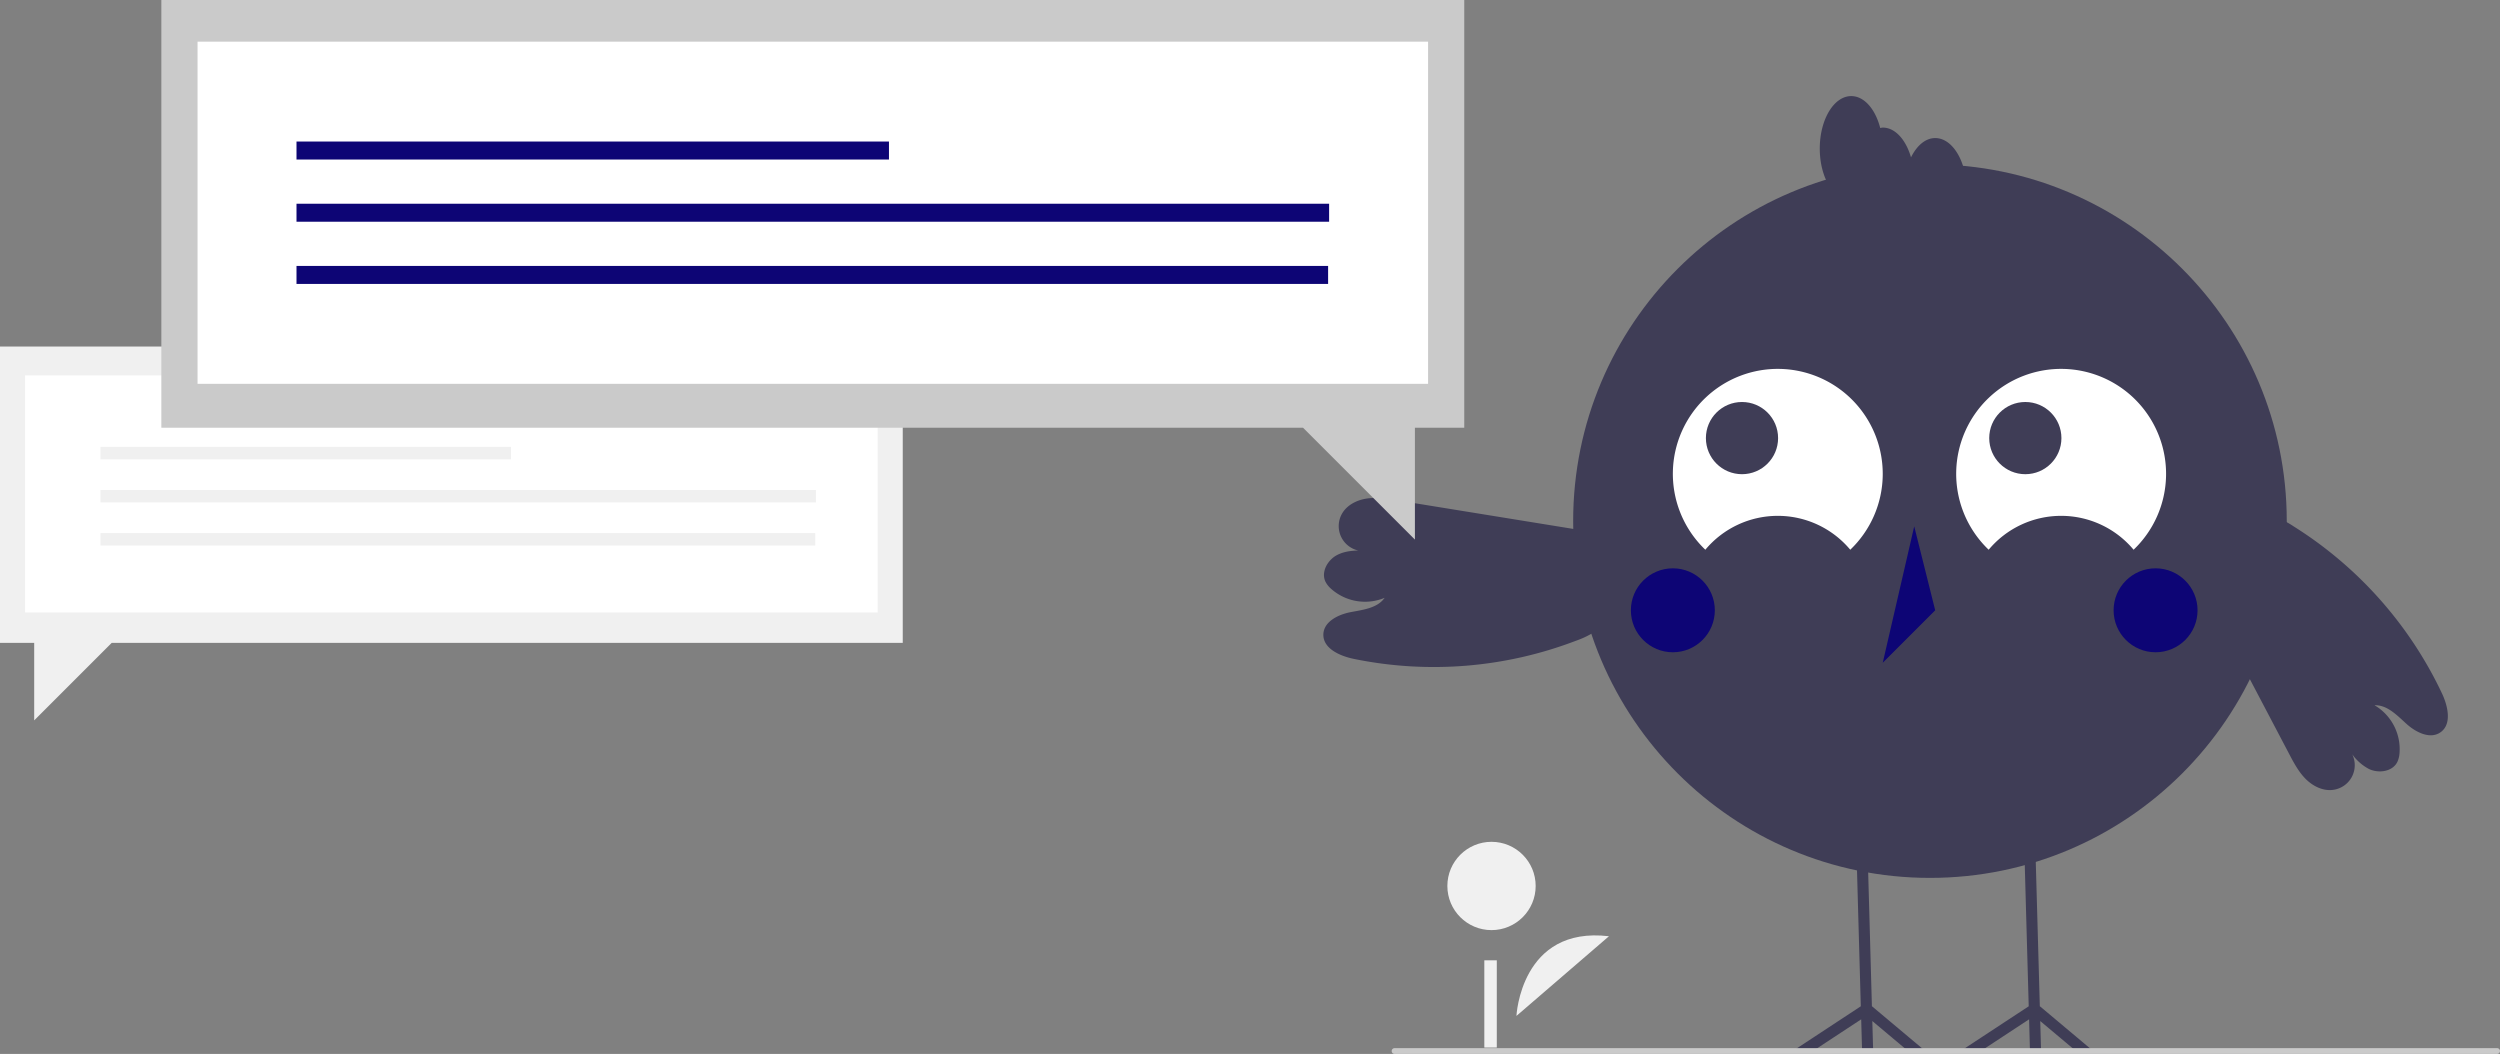 <svg data-name="Layer 1" xmlns="http://www.w3.org/2000/svg" width="863.917" height="364.205" viewBox="0 0 863.917 364.205"><rect x="0" y="0" width="863.917" height="364.205" fill="#808080" stroke="none"/><path fill="#f0f0f0" d="M311.959 119.745H0v102.411h11.817v26.785l26.784-26.785h273.358V119.745z"/><path fill="#fff" d="M8.666 129.718h294.628v81.929H8.666z"/><path fill="#f0f0f0" d="M34.721 154.426h141.856v4.305H34.721zm0 14.892h247.243v4.305H34.721zm0 14.892h247.001v4.305H34.721zm489.31 166.86s1.487-31.16 31.972-27.538"/><circle cx="515.418" cy="306.161" r="15.257" fill="#f0f0f0"/><path fill="#f0f0f0" d="M512.935 331.853h4.307V362h-4.307z"/><circle cx="666.93" cy="180.073" r="123.297" fill="#3f3d56"/><path d="M589.307 189.97a32.627 32.627 0 0150.08 0 36.264 36.264 0 10-51.27-1.189q.58.609 1.19 1.19zm97.912 0a32.627 32.627 0 0150.08 0 36.264 36.264 0 10-51.27-1.189q.58.609 1.19 1.19z" fill="#fff"/><circle cx="601.976" cy="151.392" r="12.474" fill="#3f3d56"/><circle cx="699.885" cy="151.392" r="12.474" fill="#3f3d56"/><circle cx="578.083" cy="210.898" r="14.505" fill="#0d0575"/><circle cx="744.896" cy="210.898" r="14.505" fill="#0d0575"/><path fill="#0d0575" d="M661.49 181.886l-10.879 47.143 18.131-18.131-7.252-29.012z"/><path fill="#3f3d56" d="M717.39 363.205l-12.352-10.366.288 10.366h-3.836l-.307-10.961-16.676 10.961h-6.981l23.533-15.468-.912-32.479-.681-24.53 3.827-.105.691 24.635.91 32.45 18.46 15.497h-5.964zm-58.027 0l-12.351-10.366.288 10.366h-3.826l-.307-10.961-16.677 10.961h-6.981l23.524-15.468-.911-32.479-.681-24.53 3.835-.105.691 24.635.901 32.45 18.46 15.497h-5.965zm9.38-315.495c-3.383 0-6.368 2.629-8.363 6.665-1.759-6.07-5.454-10.29-9.77-10.29a6.563 6.563 0 00-.87.146c-1.659-6.48-5.514-11.026-10.008-11.026-6.009 0-10.88 8.118-10.88 18.132s4.871 18.132 10.88 18.132a6.561 6.561 0 00.87-.146c1.66 6.48 5.514 11.025 10.009 11.025 3.383 0 6.367-2.628 8.363-6.664 1.759 6.07 5.453 10.29 9.769 10.29 6.008 0 10.879-8.117 10.879-18.131s-4.87-18.132-10.88-18.132zm-118.061 136.2l-67.92-11.017c-3.423-.555-6.908-1.111-10.342-.628s-6.87 2.174-8.621 5.167a8.651 8.651 0 009.15 12.853c-3.708-.12-7.604-.2-10.894 1.514s-5.62 5.875-4.016 9.22a8.277 8.277 0 001.92 2.429 17.606 17.606 0 0018.522 3.14c-2.5 3.587-7.462 4.12-11.754 4.95s-9.253 3.258-9.413 7.626c-.179 4.909 5.663 7.518 10.472 8.517a137.417 137.417 0 0076.82-6.261 30.98 30.98 0 007.738-3.95 17.433 17.433 0 00-7.054-30.964m298.559 53.076a137.419 137.419 0 00-51.173-57.637 30.975 30.975 0 00-7.807-3.81 17.433 17.433 0 00-20.509 24.247l-5.315-2.75 32.014 60.907c1.613 3.07 3.263 6.19 5.713 8.643s5.866 4.185 9.31 3.786a8.6 8.6 0 006.78-12.3 16.643 16.643 0 005.751 5.06c3.347 1.6 8.074.96 9.783-2.332a8.275 8.275 0 00.788-2.994 17.606 17.606 0 00-8.621-16.692c4.368-.157 7.776 3.489 11.019 6.42 3.243 2.931 8.165 5.438 11.753 2.94 4.03-2.807 2.605-9.044.514-13.488z"/><path fill="#cacaca" d="M55.757 0H506v147.807h-17.055v38.656l-38.656-38.656H55.757V0z"/><path fill="#fff" d="M68.264 14.393h425.229v118.246H68.264z"/><path fill="#0d0575" d="M102.459 48.916h204.737v6.213H102.459zm0 21.494h356.84v6.213h-356.84zm0 21.493h356.49v6.213h-356.49z"/><path d="M862.917 364.205h-381a1 1 0 010-2h381a1 1 0 010 2z" fill="#cacaca"/></svg>